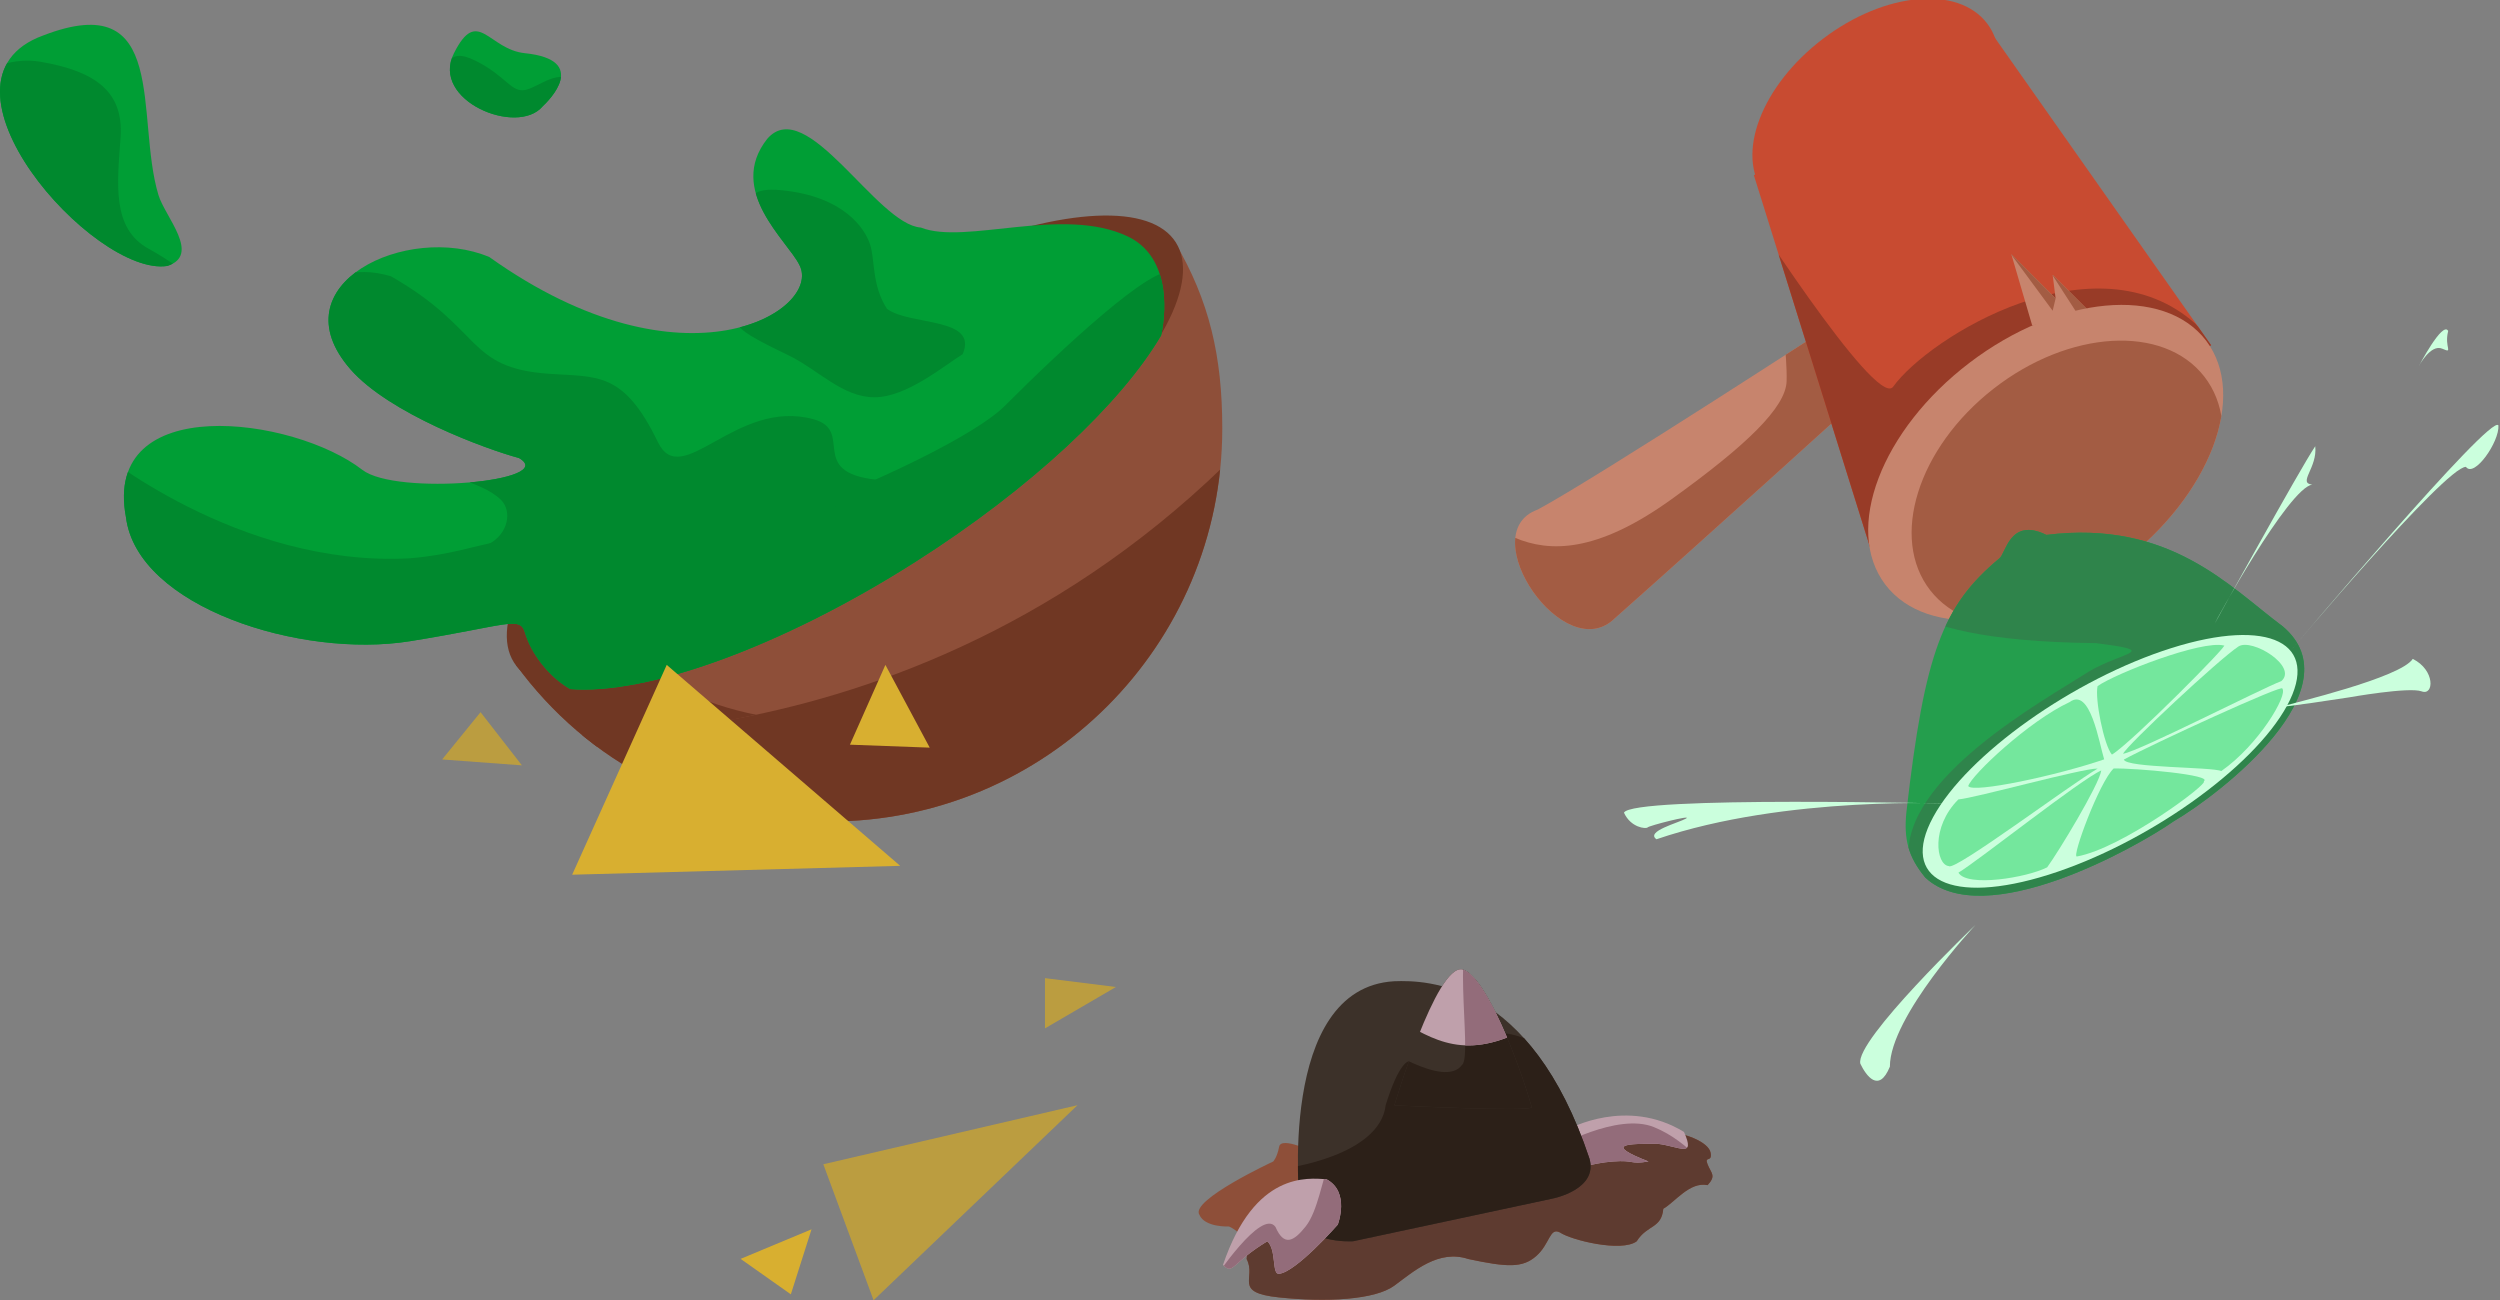 <?xml version="1.0" encoding="UTF-8" standalone="no"?>
<!DOCTYPE svg PUBLIC "-//W3C//DTD SVG 1.1//EN" "http://www.w3.org/Graphics/SVG/1.1/DTD/svg11.dtd">
<svg width="100%" height="100%" viewBox="0 0 846 440" version="1.1" xmlns="http://www.w3.org/2000/svg" xmlns:xlink="http://www.w3.org/1999/xlink" xml:space="preserve" xmlns:serif="http://www.serif.com/" style="fill-rule:evenodd;clip-rule:evenodd;stroke-linejoin:round;stroke-miterlimit:2;">
    <rect x="0" y="0" width="846" height="440" fill="#808080" stroke="none"/>
    <g transform="matrix(1,0,0,1,1118.62,-262)">
        <g id="Guacamole" transform="matrix(1,0,0,1,-1186,-14)">
            <path d="M465,358C476.596,377.731 481,396.475 481,421C481,494.405 421.405,554 348,554C303.891,554 266.203,534.106 242,501L465,358Z" style="fill:rgb(142,79,57);"/>
            <clipPath id="_clip1">
                <path d="M465,358C476.596,377.731 481,396.475 481,421C481,494.405 421.405,554 348,554C303.891,554 266.203,534.106 242,501L465,358Z"/>
            </clipPath>
            <g clip-path="url(#_clip1)">
                <path d="M249.766,524.227C249.766,524.227 403.593,538.26 513.333,398.363C551.467,349.751 516.506,508.878 516.506,508.878L363.014,598.78L242.413,567.643L249.766,524.227Z" style="fill:rgb(112,55,35);"/>
                <path d="M323.27,517.856C323.27,517.856 281.581,510.593 281.581,488.665C281.581,466.738 250.882,470.246 241.673,472.878C232.463,475.509 214.483,468.931 209.659,480.771C204.835,492.612 197.818,505.33 202.203,511.031C206.589,516.732 228.955,532.52 233.34,534.274C237.726,536.028 323.27,517.856 323.27,517.856Z" style="fill:rgb(112,55,35);"/>
            </g>
            <g transform="matrix(0.937,-0.595,0.672,1.059,-256.387,213.067)">
                <ellipse cx="359.5" cy="406" rx="119.5" ry="35" style="fill:rgb(112,55,35);"/>
            </g>
            <path d="M260.325,509.175C253.032,504.926 247.111,497.176 245,490C243.339,484.353 239,487.712 206,493C169.218,498.894 113.79,481.426 110,451C101.986,408.346 166.654,416.922 190,435C201.466,443.879 256.643,438.875 243,431C231.883,428.009 199.126,416.004 186,401C160.816,372.214 205.294,351.249 233,363C299.251,410.212 345.883,380.869 337.887,365.639C333.801,357.396 313.218,340.457 327,323C340.268,307.599 364,352 379,353C394,359 427,345.552 449,356C466.513,364.318 460.306,389.503 460.306,389.503C446.844,412.387 416.426,441.195 376.972,466.242C331.165,495.323 285.953,511.224 260.325,509.175Z" style="fill:rgb(0,158,53);"/>
            <clipPath id="_clip2">
                <path d="M260.325,509.175C253.032,504.926 247.111,497.176 245,490C243.339,484.353 239,487.712 206,493C169.218,498.894 113.79,481.426 110,451C101.986,408.346 166.654,416.922 190,435C201.466,443.879 256.643,438.875 243,431C231.883,428.009 199.126,416.004 186,401C160.816,372.214 205.294,351.249 233,363C299.251,410.212 345.883,380.869 337.887,365.639C333.801,357.396 313.218,340.457 327,323C340.268,307.599 364,352 379,353C394,359 427,345.552 449,356C466.513,364.318 460.306,389.503 460.306,389.503C446.844,412.387 416.426,441.195 376.972,466.242C331.165,495.323 285.953,511.224 260.325,509.175Z"/>
            </clipPath>
            <g clip-path="url(#_clip2)">
                <path d="M99.706,427.738C99.706,427.738 147.771,468.085 206.01,464.927C232.674,462.822 241.796,451.946 257.233,465.278C272.67,478.61 387.745,433.001 407.392,413.354C427.039,393.707 457.562,365.289 464.228,368.096C470.894,370.902 476.858,408.793 476.858,408.793L442.827,471.242L377.921,505.975L282.844,522.465C282.844,522.465 200.397,520.71 197.239,520.36C194.082,520.009 137.948,514.045 137.948,514.045C137.948,514.045 88.479,473.347 88.479,469.839C88.479,466.33 99.706,427.738 99.706,427.738Z" style="fill:rgb(0,137,46);"/>
                <path d="M162.857,387.392C162.857,387.392 174.084,361.78 199.695,369.499C231.055,387.456 224.972,400.474 253.023,402.478C269.462,403.652 278.348,401.486 290.01,425.605C298.077,442.292 316.332,410.757 342.562,417.839C356.734,421.665 340.396,435.71 363.798,438.314C356.431,448.839 305.298,463.524 301.439,464.225C297.579,464.927 281.266,476.584 263.197,473.698C245.199,470.823 228.026,462.534 232.564,460.224C239.565,456.662 240.652,448.907 236.954,445.21C230.288,438.544 214.08,436.158 203.204,432.299C192.328,428.44 167.067,415.459 164.962,411.95C162.857,408.442 162.857,387.392 162.857,387.392Z" style="fill:rgb(0,137,46);"/>
                <path d="M329.857,354.764C329.857,354.764 310.911,338.274 331.962,340.379C353.012,342.484 360.029,353.36 361.783,358.623C363.537,363.885 362.344,372.606 367.562,380.538C375.474,386.314 398.562,383.21 393.145,395.871C386.83,399.73 374.189,410.44 363.313,410.44C352.437,410.44 344.241,401.074 334.067,396.163C323.892,391.251 316.875,387.743 316.525,384.585C316.174,381.427 329.857,354.764 329.857,354.764Z" style="fill:rgb(0,137,46);"/>
            </g>
            <path d="M251,312C242.395,322.196 212.937,310.006 221,294C229.063,277.994 232.606,292.718 245,294C266.976,296.273 253.084,310.069 251,312Z" style="fill:rgb(0,158,53);"/>
            <clipPath id="_clip3">
                <path d="M251,312C242.395,322.196 212.937,310.006 221,294C229.063,277.994 232.606,292.718 245,294C266.976,296.273 253.084,310.069 251,312Z"/>
            </clipPath>
            <g clip-path="url(#_clip3)">
                <path d="M216.388,304.77C218.841,299.32 218.023,291.417 228.378,296.594C238.734,301.772 240.369,307.495 245.274,306.405C250.179,305.315 256.174,298.775 263.259,303.952C270.344,309.13 274.159,313.217 271.979,317.85C269.799,322.482 240.369,333.928 233.556,330.93C226.743,327.933 213.936,310.22 216.388,304.77Z" style="fill:rgb(0,137,46);"/>
            </g>
            <path d="M124,366C99.125,369.797 40.08,303.198 82,288C124.809,271.486 113.046,315.623 121,342C123.239,349.41 135.503,362.304 124,366Z" style="fill:rgb(0,158,53);"/>
            <clipPath id="_clip4">
                <path d="M124,366C99.125,369.797 40.08,303.198 82,288C124.809,271.486 113.046,315.623 121,342C123.239,349.41 135.503,362.304 124,366Z"/>
            </clipPath>
            <g clip-path="url(#_clip4)">
                <path d="M48.577,311.795C48.577,311.795 62.415,293.699 81.043,296.893C99.671,300.086 109.251,307.005 108.187,322.44C107.122,337.875 104.994,353.309 117.767,360.229C130.541,367.148 147.572,382.05 147.572,382.05C147.572,382.05 98.607,412.388 86.898,406.533C75.188,400.678 44.319,394.824 38.996,383.115C33.674,371.405 48.577,311.795 48.577,311.795Z" style="fill:rgb(0,137,46);"/>
            </g>
        </g>
        <g id="Doritos" transform="matrix(1,0,0,1,-1345,236)">
            <path d="M376,283L389,267L403,285L376,283Z" style="fill:rgb(187,157,64);"/>
            <path d="M420,322L452,251L531,319L420,322Z" style="fill:rgb(216,175,48);"/>
            <path d="M514,278L526,251L541,279L514,278Z" style="fill:rgb(216,175,48);"/>
            <path d="M580,357L580,374L604,360L580,357Z" style="fill:rgb(187,157,64);"/>
            <path d="M504.992,419.983L522,466L591,400L504.992,419.983Z" style="fill:rgb(187,157,64);"/>
            <path d="M477,452L501,442L494,464L477,452Z" style="fill:rgb(216,175,48);"/>
        </g>
        <g id="Marteau" transform="matrix(1,0,0,1,-1186,-14)">
            <g transform="matrix(0.997,0.077,-0.077,0.997,39.636,-52.644)">
                <path d="M684,384C684,384 604.297,445.105 585.053,457.421C563.615,467.088 598.303,510.215 614,492C643,462 694,408 694,408L684,384Z" style="fill:rgb(199,132,109);"/>
                <clipPath id="_clip5">
                    <path d="M684,384C684,384 604.297,445.105 585.053,457.421C563.615,467.088 598.303,510.215 614,492C643,462 694,408 694,408L684,384Z"/>
                </clipPath>
                <g clip-path="url(#_clip5)">
                    <g transform="matrix(0.997,-0.077,0.077,0.997,-35.454,55.546)">
                        <path d="M580.095,458.021C591.665,462.889 607.566,463.291 633,445C658.434,426.709 671.751,413.88 672,405C672.249,396.12 670,381 670,381L693,373L725,392C725,392 732.165,426.002 730,428C727.835,429.998 681.422,464.203 677,467C672.578,469.797 629.062,502.707 625,505C620.938,507.293 565.99,491.073 566,488C566.01,484.927 565.235,451.507 580.095,458.021Z" style="fill:rgb(163,92,67);"/>
                    </g>
                </g>
            </g>
            <g>
                <g transform="matrix(0.58,-0.441,0.38,0.499,100.957,437.172)">
                    <ellipse cx="760" cy="422" rx="65" ry="47" style="fill:rgb(200,75,49);"/>
                </g>
                <path d="M660.89,335.301L701.247,464.521L815.618,392.823L740.213,285.621L660.89,335.301Z" style="fill:rgb(200,75,49);"/>
                <clipPath id="_clip6">
                    <path d="M660.89,335.301L701.247,464.521L815.618,392.823L740.213,285.621L660.89,335.301Z"/>
                </clipPath>
                <g clip-path="url(#_clip6)">
                    <path d="M655.745,341.638C655.745,341.638 701.793,413.998 707.933,406.981C720.212,389.878 776.627,355.373 810.395,385.633C824.868,402.298 840.813,420.138 840.813,420.138L812.308,472.764L693.461,506.532C693.461,506.532 657.5,425.839 656.184,421.892C654.868,417.945 655.745,341.638 655.745,341.638Z" style="fill:rgb(152,59,39);"/>
                </g>
            </g>
            <path d="M755.085,386.182L748,362L763,377L762,369L774,381L755.085,386.182Z" style="fill:rgb(199,132,109);"/>
            <clipPath id="_clip7">
                <path d="M755.085,386.182L748,362L763,377L762,369L774,381L755.085,386.182Z"/>
            </clipPath>
            <g clip-path="url(#_clip7)">
                <path d="M747.559,361.574L762,381.156L763,377L750.388,358.001L747.559,361.574Z" style="fill:rgb(163,92,67);"/>
                <path d="M775.039,380.979L763.893,364.901L761.559,368.53L771.707,384.263L775.039,380.979Z" style="fill:rgb(163,92,67);"/>
            </g>
            <g transform="matrix(0.835,-0.635,0.547,0.72,-105.79,611.309)">
                <ellipse cx="760" cy="422" rx="65" ry="47" style="fill:rgb(199,132,109);"/>
                <clipPath id="_clip8">
                    <ellipse cx="760" cy="422" rx="65" ry="47"/>
                </clipPath>
                <g clip-path="url(#_clip8)">
                    <g transform="matrix(0.743,-0.011,0.01,0.895,227.171,99.252)">
                        <ellipse cx="713.978" cy="381.755" rx="75.444" ry="50.159" style="fill:rgb(163,92,67);"/>
                    </g>
                </g>
            </g>
        </g>
        <g id="Citron" transform="matrix(0.495,-0.156,-0.172,0.317,-482.871,325.154)">
            <g transform="matrix(2.436,1.198,1.322,3.804,-2161.37,-2132.37)">
                <path d="M803,554C789.859,563.177 738.904,591.493 719,573C713.176,565.907 711.704,560.02 712.584,550.977C718.791,496.489 725.039,480.878 744,465C746.249,463.611 747.459,450.81 760,457C801.865,451.808 822.114,474.694 840,488C864.815,508.932 819.379,544.409 803,554Z" style="fill:rgb(36,158,77);"/>
                <clipPath id="_clip9">
                    <path d="M803,554C789.859,563.177 738.904,591.493 719,573C713.176,565.907 711.704,560.02 712.584,550.977C718.791,496.489 725.039,480.878 744,465C746.249,463.611 747.459,450.81 760,457C801.865,451.808 822.114,474.694 840,488C864.815,508.932 819.379,544.409 803,554Z"/>
                </clipPath>
                <g clip-path="url(#_clip9)">
                    <path d="M707.121,472.033C707.121,472.033 700.104,492.803 776.727,493.645C798.9,496.451 785.989,496.451 774.482,503.187C758.203,513.572 711.05,539.457 713.296,566.9C715.541,594.343 762.974,597.43 762.974,597.43C762.974,597.43 829.213,569.643 834.265,566.275C839.317,562.907 865.42,516.316 865.42,512.948C865.42,509.58 865.7,472.531 856.157,466.637C846.615,460.743 832.02,456.533 815.46,448.113C798.9,439.693 782.06,437.166 773.359,436.605C764.658,436.044 717.786,452.042 717.786,452.042L707.121,472.033Z" style="fill:rgb(47,132,75);"/>
                </g>
            </g>
            <g transform="matrix(1,0,0,1,59,-34)">
                <circle cx="389" cy="868" r="121" style="fill:rgb(203,255,221);"/>
            </g>
            <g transform="matrix(1,0,0,1,-1.525,0.037)">
                <path d="M448,826C437.074,810.5 408.585,746.532 405.525,731.963C414.831,722.92 470.593,714.681 491.525,730.963C496.225,729.138 458.792,818.93 448,826Z" style="fill:rgb(116,231,157);"/>
            </g>
            <g transform="matrix(-0.934,-0.357,0.357,-0.934,568.361,1773.55)">
                <path d="M448,826C437.074,810.5 415.585,744.096 412.525,729.527C421.831,720.484 468.122,715.193 489.054,731.475C481.42,741.984 458.792,818.93 448,826Z" style="fill:rgb(116,231,157);"/>
            </g>
            <g transform="matrix(0.676,0.737,-0.737,0.676,761.219,-59.038)">
                <path d="M448,826C440.712,820.526 411.724,742.561 412.525,729.527C413.092,720.282 488.655,720.402 492.589,733.932C484.955,744.442 458.792,818.93 448,826Z" style="fill:rgb(116,231,157);"/>
            </g>
            <g transform="matrix(-0.253,-0.967,0.967,-0.253,-244.426,1480.42)">
                <path d="M448,826C442.211,807.765 394.078,737.051 404.942,732.928C414.248,723.885 468.908,716.139 489.84,732.421C481.71,743.73 457.717,815.248 448,826Z" style="fill:rgb(116,231,157);"/>
            </g>
            <g transform="matrix(-0.145,0.989,-0.989,-0.145,1338.37,514.004)">
                <path d="M447.644,824.005C436.718,808.505 400.592,730.86 406.528,729.987C415.834,720.944 468.122,715.193 489.054,731.475C481.42,741.984 458.436,816.935 447.644,824.005Z" style="fill:rgb(116,231,157);"/>
            </g>
            <g transform="matrix(0.572,-0.821,0.821,0.572,-492.202,724.352)">
                <path d="M448,826C428.769,801.454 402.355,744.093 407.831,731.995C417.137,722.952 468.122,715.193 489.054,731.475C504.236,733.306 460.391,803.386 448,826Z" style="fill:rgb(116,231,157);"/>
            </g>
            <g transform="matrix(-0.865,0.502,-0.502,-0.865,1253.37,1330.22)">
                <path d="M447.496,821.081C436.57,805.581 397.918,735.565 404.941,735.069C401.959,728.322 463.998,707.624 489.054,731.475C492.087,734.362 458.288,814.011 447.496,821.081Z" style="fill:rgb(116,231,157);"/>
            </g>
            <g transform="matrix(2.436,1.198,1.322,3.804,-2161.37,-2132.37)">
                <path d="M817,487C817,487 845.678,434.882 851,427C851.799,434.33 844.912,439.503 850,440C842,441 816.737,487.044 817,487Z" style="fill:rgb(203,255,221);"/>
            </g>
            <g transform="matrix(2.436,1.198,1.322,3.804,-2161.37,-2132.37)">
                <path d="M886,400C886,400 894.153,384.429 896,388C894.558,393.627 897.965,395.728 894,394C890.035,392.272 886,400 886,400Z" style="fill:rgb(203,255,221);"/>
            </g>
            <g transform="matrix(2.436,1.198,1.322,3.804,-2161.37,-2132.37)">
                <path d="M842,497C842,497 910.987,415.128 913,420C913.368,425.53 904.775,437.866 902,434C895,434 842,497 842,497Z" style="fill:rgb(203,255,221);"/>
            </g>
            <g transform="matrix(2.436,1.198,1.322,3.804,-2161.37,-2132.37)">
                <path d="M729,548C729,548 619.614,545.234 617,551C619.32,556.108 624.431,556.55 625,556C625.24,555.45 640.563,551.536 638,553C635.437,554.464 624.181,557.314 628,560C672,545 729,548 729,548Z" style="fill:rgb(203,255,221);"/>
            </g>
            <g transform="matrix(2.436,1.198,1.322,3.804,-2161.37,-2132.37)">
                <path d="M736,589C736,589 695.083,628.072 697,636C698.917,639.981 703.242,646.189 707,637C707,620 736,589 736,589Z" style="fill:rgb(203,255,221);"/>
            </g>
            <g transform="matrix(2.436,1.198,1.322,3.804,-2161.37,-2132.37)">
                <path d="M840,515C843.31,514.007 879.958,505.372 884,499C891.66,502.824 891.221,511.584 887,510C882.779,508.416 862.387,512.034 862.387,512.034C862.387,512.034 836.69,515.993 840,515Z" style="fill:rgb(203,255,221);"/>
            </g>
        </g>
        <g id="taupe" transform="matrix(1,0,0,1,-1291.76,-6.952)">
            <path d="M618,659C618,659 606.703,653.292 606,657C605.297,660.708 604,662 604,662C604,662 575.859,675.084 579,680C580.826,684.389 589,684 589,684C589,684 596.281,686.665 595,695C598.455,701.493 590.126,706.35 606,708C621.874,709.65 638.392,708.875 645,704C651.608,699.125 659.974,691.665 670,695C683.184,697.809 688.344,698.085 693,694C697.656,689.915 697.503,684.19 701,686C704.76,688.6 721.874,692.821 727,689C730.547,683.337 735.401,684.767 736,678C740.02,675.706 744.877,668.767 751,670C753.966,666.76 752.244,666.082 751,663C749.756,659.918 752.666,662.555 752,659C751.334,655.445 743.032,651.976 736,652C728.968,652.024 708.555,654.555 706,655C703.445,655.445 666.603,654.818 662,655C657.397,655.182 618,659 618,659Z" style="fill:rgb(142,79,57);"/>
            <clipPath id="_clip10">
                <path d="M618,659C618,659 606.703,653.292 606,657C605.297,660.708 604,662 604,662C604,662 575.859,675.084 579,680C580.826,684.389 589,684 589,684C589,684 596.281,686.665 595,695C598.455,701.493 590.126,706.35 606,708C621.874,709.65 638.392,708.875 645,704C651.608,699.125 659.974,691.665 670,695C683.184,697.809 688.344,698.085 693,694C697.656,689.915 697.503,684.19 701,686C704.76,688.6 721.874,692.821 727,689C730.547,683.337 735.401,684.767 736,678C740.02,675.706 744.877,668.767 751,670C753.966,666.76 752.244,666.082 751,663C749.756,659.918 752.666,662.555 752,659C751.334,655.445 743.032,651.976 736,652C728.968,652.024 708.555,654.555 706,655C703.445,655.445 666.603,654.818 662,655C657.397,655.182 618,659 618,659Z"/>
            </clipPath>
            <g clip-path="url(#_clip10)">
                <g transform="matrix(1,0,0,1,105.755,-7.048)">
                    <path d="M510.739,679.9C510.739,679.9 491.653,686.636 485.591,703.027C479.528,719.418 496.368,725.256 502.88,727.053C509.392,728.849 537.234,730.196 546.665,729.298C556.095,728.4 579.672,723.011 587.081,721.888C594.491,720.766 660.056,696.669 660.056,683.87C660.056,671.071 657.811,666.581 652.197,663.662C646.584,660.743 638.5,657.824 635.581,658.273C632.662,658.722 627.947,657.824 619.415,659.396C610.882,660.967 606.167,661.865 595.389,663.437C584.611,665.009 582.591,668.152 572.711,667.928C562.831,667.703 559.014,670.847 548.91,671.521C538.806,672.194 510.739,679.9 510.739,679.9Z" style="fill:rgb(94,59,48);"/>
                </g>
            </g>
            <path d="M704,651C704,651 723.614,640.135 743,652C747,661 741.526,656.894 734,656C724.284,656.024 715.402,655.925 731,662C724.495,663.076 726.398,661.45 719,662C711.602,662.55 705,665 705,665L704,651Z" style="fill:rgb(191,160,171);"/>
            <clipPath id="_clip11">
                <path d="M704,651C704,651 723.614,640.135 743,652C747,661 741.526,656.894 734,656C724.284,656.024 715.402,655.925 731,662C724.495,663.076 726.398,661.45 719,662C711.602,662.55 705,665 705,665L704,651Z"/>
            </clipPath>
            <g clip-path="url(#_clip11)">
                <g transform="matrix(1,0,0,1,105.755,-7.048)">
                    <path d="M593.671,664.421C593.671,664.421 614.688,652.386 627.082,657.415C639.476,662.445 647.201,674.121 647.201,674.121L608.76,680.588L594.749,674.48L593.671,664.421Z" style="fill:rgb(147,108,122);"/>
                </g>
            </g>
            <path d="M613,677C613,677 604.975,603.225 645,601C655.818,600.617 691,601 711,661C714.057,671.486 698.632,674.527 698.632,674.527L631,689C631,689 611.757,690.232 613,677Z" style="fill:rgb(60,49,41);"/>
            <clipPath id="_clip12">
                <path d="M613,677C613,677 604.975,603.225 645,601C655.818,600.617 691,601 711,661C714.057,671.486 698.632,674.527 698.632,674.527L631,689C631,689 611.757,690.232 613,677Z"/>
            </clipPath>
            <g clip-path="url(#_clip12)">
                <g transform="matrix(1,0,0,1,105.755,-7.048)">
                    <path d="M536.299,649.979C534.323,667.224 502.349,671.355 502.349,671.355L499.475,695.246L516.899,703.509L535.94,700.096L607.073,688.061C607.073,688.061 611.966,661.318 602.223,644.95C579.866,607.39 544.134,635.143 544.134,635.143C544.134,635.143 540.898,635.07 536.299,649.979Z" style="fill:rgb(44,32,24);"/>
                </g>
            </g>
            <path d="M645,643C645,643 659.132,595.225 668,597C675.931,599.058 687.307,628.831 691.462,643.579C691.953,645.322 645,643 645,643Z" style="fill:rgb(60,49,41);"/>
            <clipPath id="_clip13">
                <path d="M645,643C645,643 659.132,595.225 668,597C675.931,599.058 687.307,628.831 691.462,643.579C691.953,645.322 645,643 645,643Z"/>
            </clipPath>
            <g clip-path="url(#_clip13)">
                <g transform="matrix(1,0,0,1,105.755,-7.048)">
                    <path d="M533.066,628.783C533.066,628.783 556.238,644.77 562.166,636.327C565.938,633.274 557.316,587.648 568.273,587.648C579.231,587.648 603.84,643.692 603.84,643.692L597.912,666.505C597.912,666.505 560.729,669.918 558.034,669.2C555.34,668.481 530.91,650.518 530.91,650.518L533.066,628.783Z" style="fill:rgb(44,32,24);"/>
                </g>
                <path d="M648,615C660.554,622.193 671.82,628.436 695,614C679.237,589.302 659,584 659,584C659,584 640.708,608.859 648,615Z" style="fill:rgb(191,160,171);"/>
                <clipPath id="_clip14">
                    <path d="M648,615C660.554,622.193 671.82,628.436 695,614C679.237,589.302 659,584 659,584C659,584 640.708,608.859 648,615Z"/>
                </clipPath>
                <g clip-path="url(#_clip14)">
                    <g transform="matrix(1,0,0,1,105.755,-7.048)">
                        <path d="M533.066,628.783C533.066,628.783 556.238,644.77 562.166,636.327C565.938,633.274 557.316,587.648 568.273,587.648C579.231,587.648 603.84,643.692 603.84,643.692L597.912,666.505C597.912,666.505 560.729,669.918 558.034,669.2C555.34,668.481 530.91,650.518 530.91,650.518L533.066,628.783Z" style="fill:rgb(147,108,122);"/>
                    </g>
                </g>
            </g>
            <path d="M622,668C615.789,667.641 597.752,665.247 587,697C590.457,700.598 589.861,696.347 602,689C605.192,691.915 603.43,700.406 606,700C611.772,699.412 625.842,683.368 625.842,683.368C625.842,683.368 630.14,672.303 622,668Z" style="fill:rgb(191,160,171);"/>
            <clipPath id="_clip15">
                <path d="M622,668C615.789,667.641 597.752,665.247 587,697C590.457,700.598 589.861,696.347 602,689C605.192,691.915 603.43,700.406 606,700C611.772,699.412 625.842,683.368 625.842,683.368C625.842,683.368 630.14,672.303 622,668Z"/>
            </clipPath>
            <g clip-path="url(#_clip15)">
                <g transform="matrix(1,0,0,1,105.755,-7.048)">
                    <path d="M478.349,708.789C478.349,708.789 494.336,684.719 499.006,691.186C501.88,697.832 505.113,696.215 509.245,691.006C513.376,685.797 514.993,674.301 516.789,671.067C518.586,667.834 540.321,690.288 540.321,690.288L531.16,707.173L507.628,715.975L484.456,716.334L478.349,708.789Z" style="fill:rgb(147,108,122);"/>
                </g>
            </g>
        </g>
    </g>
</svg>

